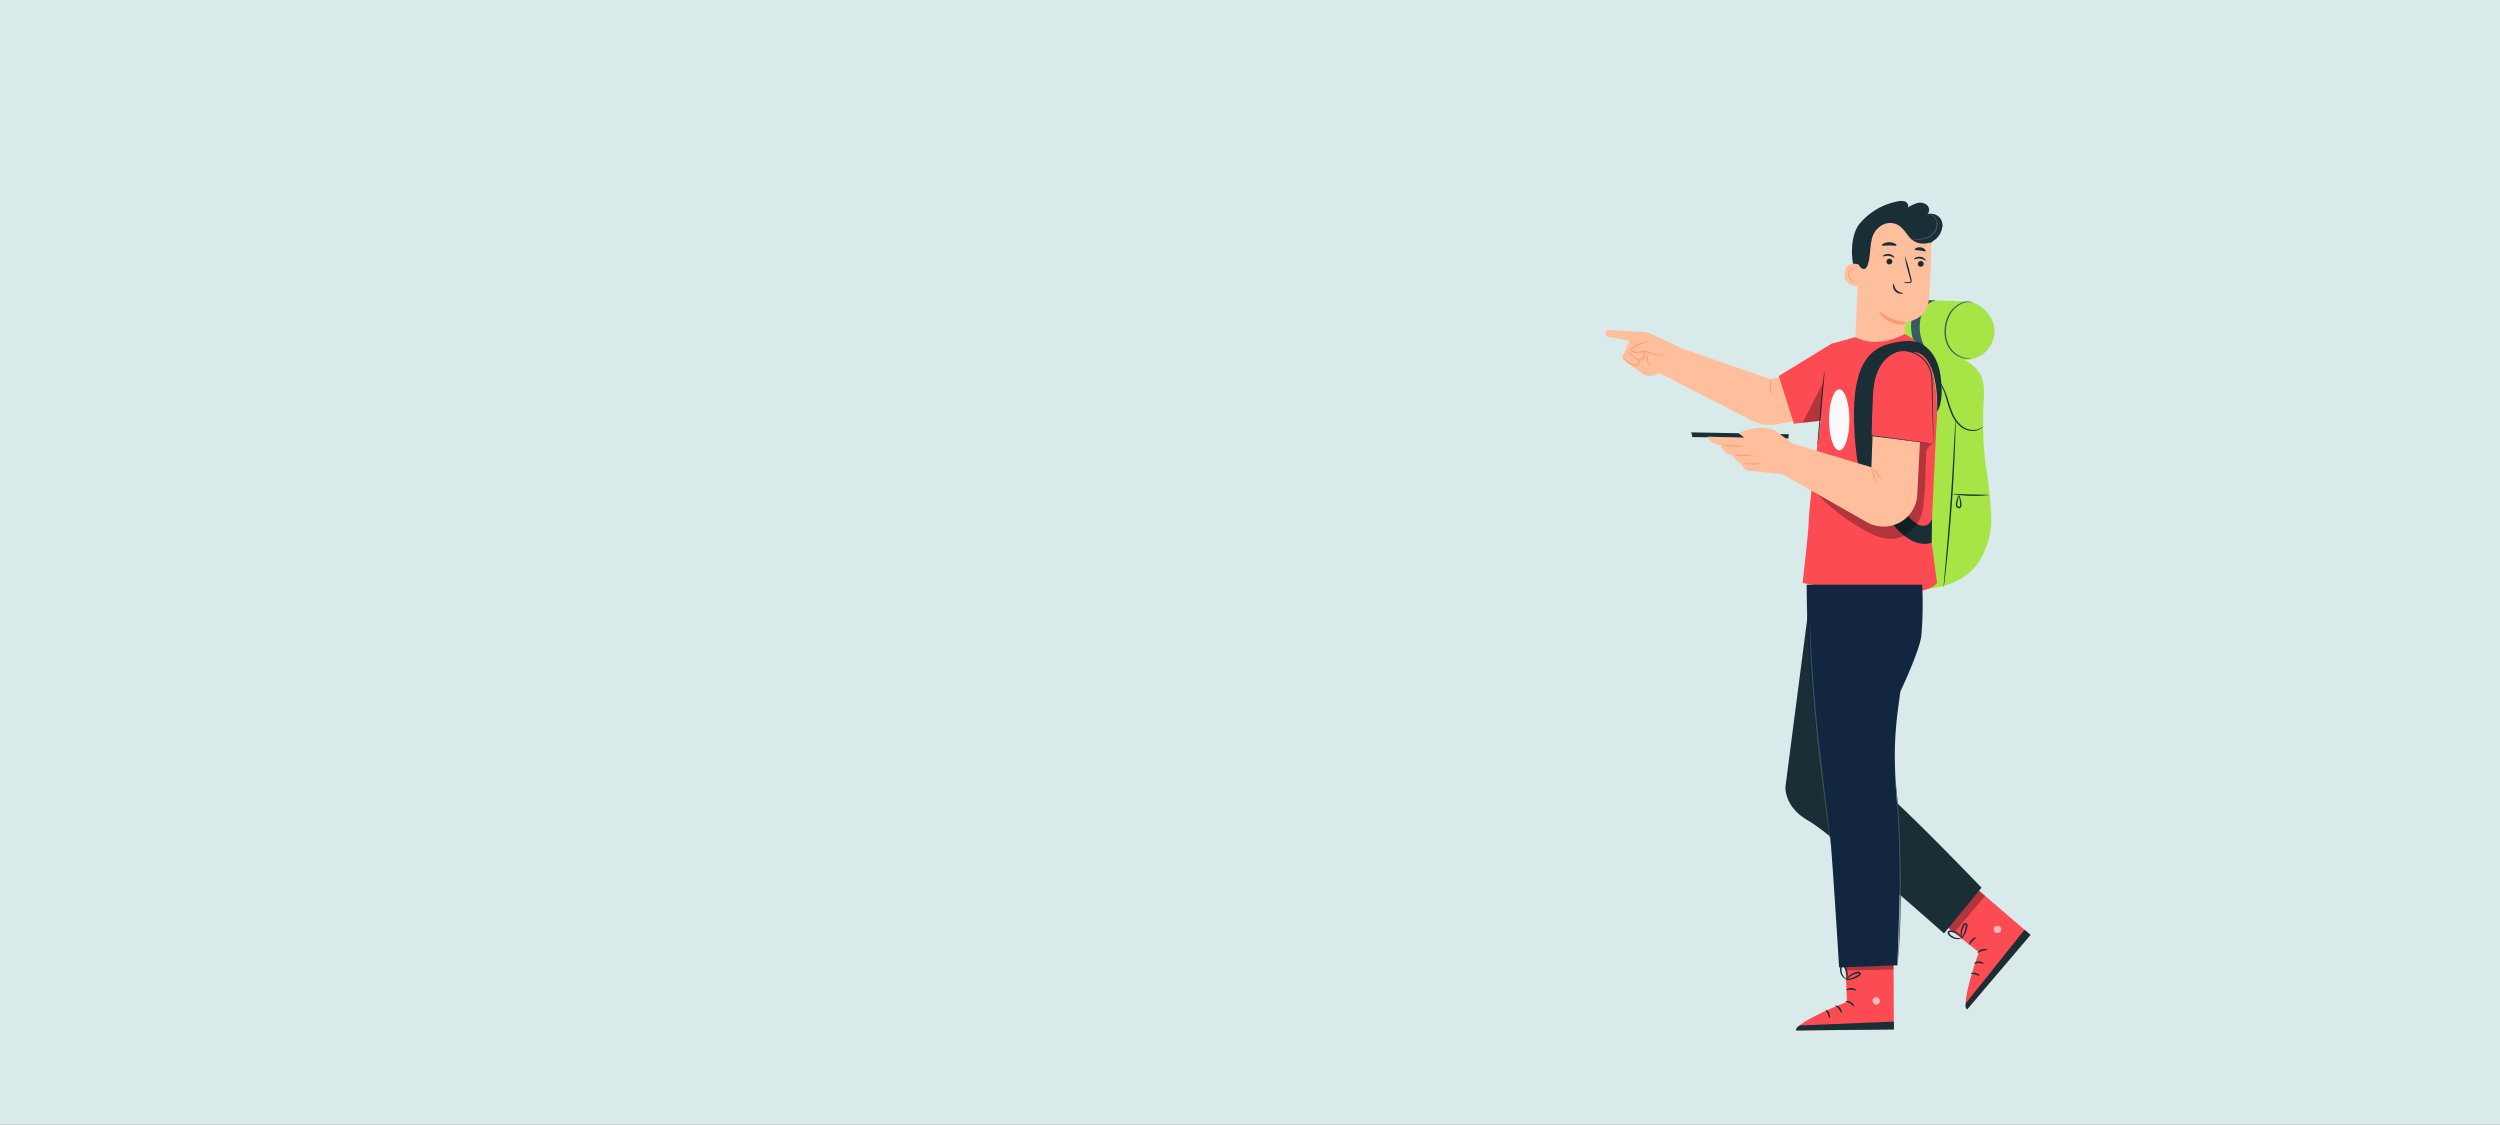<svg xmlns="http://www.w3.org/2000/svg" width="457.919" height="206" viewBox="0 0 457.919 206">
  <rect x="0" y="0" width="457.919" height="206" fill="#808080" stroke="none"/>
  <g id="Grupo_117492" data-name="Grupo 117492" transform="translate(-870.081 -2888.803)">
    <rect id="Image_Place_Holder" data-name="Image Place Holder" width="457.919" height="206" transform="translate(1328 3094.803) rotate(180)" fill="#d9eaea"/>
    <g id="Grupo_117126" data-name="Grupo 117126" transform="translate(960.54 2889.472)">
      <g id="Grupo_116951" data-name="Grupo 116951" transform="translate(247.275 63.503)">
        <g id="Grupo_116942" data-name="Grupo 116942">
          <g id="Grupo_116941" data-name="Grupo 116941">
            <path id="Trazado_161984" data-name="Trazado 161984" d="M286.189,81.4a18.323,18.323,0,0,1,10.373,1.082,7.309,7.309,0,0,1,3.685,2.832c.931,1.618.777,3.61.677,5.473a64.4,64.4,0,0,0,.395,11.366,74.986,74.986,0,0,1,1,9.418,14.2,14.2,0,0,1-2.7,8.9c-3.054,3.795-8.495,4.858-13.323,4.214a15.536,15.536,0,0,1-7.151-2.612,8.958,8.958,0,0,1-3.807-6.4" transform="translate(-275.338 -81.091)" fill="#a7e446"/>
          </g>
        </g>
        <g id="Grupo_116944" data-name="Grupo 116944" transform="translate(16.895 5.118)">
          <g id="Grupo_116943" data-name="Grupo 116943">
            <path id="Trazado_161985" data-name="Trazado 161985" d="M303.09,89.5a8.463,8.463,0,0,1,1.145,1.752,14.645,14.645,0,0,1,.776,2.143,22.028,22.028,0,0,0,.907,2.679,6,6,0,0,0,1.69,2.29,3.441,3.441,0,0,0,2.188.781,2.712,2.712,0,0,0,1.506-.437,1.685,1.685,0,0,0,.328-.276c.065-.073.1-.114.09-.12s-.158.132-.47.31a2.783,2.783,0,0,1-1.451.34,3.32,3.32,0,0,1-2.041-.784,5.943,5.943,0,0,1-1.6-2.21,24.7,24.7,0,0,1-.915-2.643,13.084,13.084,0,0,0-.841-2.154,5.87,5.87,0,0,0-.88-1.292A1.673,1.673,0,0,0,303.09,89.5Z" transform="translate(-303.089 -89.498)" fill="#1a2e35"/>
          </g>
        </g>
        <g id="Grupo_116946" data-name="Grupo 116946" transform="translate(18.275 12.57)">
          <g id="Grupo_116945" data-name="Grupo 116945">
            <path id="Trazado_161986" data-name="Trazado 161986" d="M305.361,132.52a1.463,1.463,0,0,0,.059-.309c.03-.231.07-.527.119-.892.1-.775.227-1.9.374-3.287.295-2.778.65-6.622.953-10.873s.492-8.109.592-10.9c.051-1.4.082-2.525.094-3.307,0-.368.006-.667.009-.9a1.459,1.459,0,0,0-.015-.315,1.411,1.411,0,0,0-.038.312c-.015.233-.033.53-.057.9-.044.813-.1,1.932-.177,3.3-.147,2.788-.367,6.64-.668,10.891s-.629,8.092-.877,10.874c-.121,1.366-.22,2.483-.292,3.294-.029.367-.052.664-.071.9A1.437,1.437,0,0,0,305.361,132.52Z" transform="translate(-305.355 -101.737)" fill="#1a2e35"/>
          </g>
        </g>
        <g id="Grupo_116948" data-name="Grupo 116948" transform="translate(19.829 26.298)">
          <g id="Grupo_116947" data-name="Grupo 116947">
            <path id="Trazado_161987" data-name="Trazado 161987" d="M307.907,124.314a24.666,24.666,0,0,0,6.827.178c0-.074-1.531-.06-3.414-.11S307.914,124.24,307.907,124.314Z" transform="translate(-307.907 -124.286)" fill="#1a2e35"/>
          </g>
        </g>
        <g id="Grupo_116950" data-name="Grupo 116950" transform="translate(20.515 26.474)">
          <g id="Grupo_116949" data-name="Grupo 116949">
            <path id="Trazado_161988" data-name="Trazado 161988" d="M309.582,124.575a1.786,1.786,0,0,0-.317.691,6.575,6.575,0,0,0-.2.8,1.154,1.154,0,0,0,.007.533.591.591,0,0,0,.462.423.427.427,0,0,0,.348-.1.529.529,0,0,0,.16-.286,1.6,1.6,0,0,0,.006-.519,4.754,4.754,0,0,0-.155-.815,1.615,1.615,0,0,0-.307-.7,3.622,3.622,0,0,0,.129.739,6.9,6.9,0,0,1,.1.793,1.538,1.538,0,0,1-.015.439c-.033.135-.115.206-.223.191-.267-.047-.328-.377-.273-.662s.1-.566.145-.79A3.005,3.005,0,0,0,309.582,124.575Z" transform="translate(-309.033 -124.574)" fill="#1a2e35"/>
          </g>
        </g>
      </g>
      <g id="Grupo_116956" data-name="Grupo 116956" transform="translate(250.786 53.932)">
        <g id="Grupo_116952" data-name="Grupo 116952">
          <rect id="Rectángulo_40816" data-name="Rectángulo 40816" width="23.936" height="10.714" rx="5.357" transform="matrix(-0.999, -0.033, 0.033, -0.999, 23.923, 11.498)" fill="#a7e446"/>
        </g>
        <g id="Grupo_116954" data-name="Grupo 116954" transform="translate(14.924 0.612)">
          <g id="Grupo_116953" data-name="Grupo 116953">
            <path id="Trazado_161989" data-name="Trazado 161989" d="M310.821,66.637c0-.007-.044-.041-.142-.089a1.81,1.81,0,0,0-.458-.141,2.688,2.688,0,0,0-1.719.321,4.958,4.958,0,0,0-1.94,1.727,6.533,6.533,0,0,0-.92,3.042,5.45,5.45,0,0,0,.629,3.114,4.414,4.414,0,0,0,1.858,1.813,3.957,3.957,0,0,0,1.693.448,2.636,2.636,0,0,0,.476-.024c.108-.016.163-.029.163-.038s-.23,0-.632-.038a4.213,4.213,0,0,1-1.614-.509,4.337,4.337,0,0,1-1.735-1.766,5.318,5.318,0,0,1-.58-2.98,6.468,6.468,0,0,1,.864-2.936,4.923,4.923,0,0,1,1.825-1.692,2.713,2.713,0,0,1,1.618-.382C310.606,66.55,310.811,66.66,310.821,66.637Z" transform="translate(-305.618 -66.375)" fill="#375a64"/>
          </g>
        </g>
        <g id="Grupo_116955" data-name="Grupo 116955" transform="translate(8.795 0.308)">
          <path id="Trazado_161990" data-name="Trazado 161990" d="M297.647,65.876l2.5.127a2.878,2.878,0,0,0-1.761.977,4.865,4.865,0,0,0-.963,1.8,7.777,7.777,0,0,0,2.37,7.926l-2.018-.034s-4.914-5.926-.124-10.8" transform="translate(-295.55 -65.876)" fill="#375a64"/>
        </g>
      </g>
      <g id="Grupo_116957" data-name="Grupo 116957" transform="translate(248.761 36.129)">
        <path id="Trazado_161991" data-name="Trazado 161991" d="M278.508,49.541c-1.019-2.463-1.072-6.749.485-9a11.916,11.916,0,0,1,7.151-4.316,2.265,2.265,0,0,1,1.351.017.905.905,0,0,1,.556,1.1,5.742,5.742,0,0,1,1.707-.819,1.947,1.947,0,0,1,1.782.392,1.194,1.194,0,0,1,.044,1.69,2.053,2.053,0,0,1,2.591,2.735,6.512,6.512,0,0,1-1.5,2,1.84,1.84,0,0,0-.561,1.8" transform="translate(-277.778 -36.129)" fill="#1a2e35"/>
      </g>
      <g id="Grupo_117087" data-name="Grupo 117087" transform="translate(247.41 37.404)">
        <g id="Grupo_117064" data-name="Grupo 117064" transform="translate(2.009 0.567)">
          <g id="Grupo_117063" data-name="Grupo 117063">
            <g id="Grupo_117062" data-name="Grupo 117062">
              <g id="Grupo_116978" data-name="Grupo 116978">
                <g id="Grupo_116977" data-name="Grupo 116977">
                  <g id="Grupo_116976" data-name="Grupo 116976">
                    <g id="Grupo_116966" data-name="Grupo 116966">
                      <g id="Grupo_116965" data-name="Grupo 116965">
                        <g id="Grupo_116964" data-name="Grupo 116964">
                          <g id="Grupo_116963" data-name="Grupo 116963">
                            <g id="Grupo_116962" data-name="Grupo 116962">
                              <g id="Grupo_116961" data-name="Grupo 116961">
                                <g id="Grupo_116960" data-name="Grupo 116960">
                                  <g id="Grupo_116959" data-name="Grupo 116959">
                                    <g id="Grupo_116958" data-name="Grupo 116958">
                                      <path id="Trazado_161992" data-name="Trazado 161992" d="M279.573,46.206l-.709,15.086a4.493,4.493,0,0,0,4.5,4.7h0a4.5,4.5,0,0,0,4.477-4.289c.052-1.135.1-2.083.111-2.2,0,0,3.858-.181,4.314-3.968.22-1.831.367-5.638.46-9.084A7.106,7.106,0,0,0,286.38,39.2l-.367-.04C282.042,38.968,279.658,42.231,279.573,46.206Z" transform="translate(-278.859 -39.154)" fill="#ffbf9d"/>
                                    </g>
                                  </g>
                                </g>
                              </g>
                            </g>
                          </g>
                        </g>
                      </g>
                    </g>
                    <g id="Grupo_116975" data-name="Grupo 116975" transform="translate(4.311 18.361)">
                      <g id="Grupo_116974" data-name="Grupo 116974">
                        <g id="Grupo_116973" data-name="Grupo 116973">
                          <g id="Grupo_116972" data-name="Grupo 116972">
                            <g id="Grupo_116971" data-name="Grupo 116971">
                              <g id="Grupo_116970" data-name="Grupo 116970">
                                <g id="Grupo_116969" data-name="Grupo 116969">
                                  <g id="Grupo_116968" data-name="Grupo 116968">
                                    <g id="Grupo_116967" data-name="Grupo 116967">
                                      <path id="Trazado_161993" data-name="Trazado 161993" d="M290.732,71.251a8.869,8.869,0,0,1-4.793-1.939s.756,2.374,4.578,2.44Z" transform="translate(-285.939 -69.312)" fill="#ff9a6c"/>
                                    </g>
                                  </g>
                                </g>
                              </g>
                            </g>
                          </g>
                        </g>
                      </g>
                    </g>
                  </g>
                </g>
              </g>
              <g id="Grupo_117061" data-name="Grupo 117061" transform="translate(4.817 5.725)">
                <g id="Grupo_117060" data-name="Grupo 117060">
                  <g id="Grupo_117041" data-name="Grupo 117041" transform="translate(0.153 2.148)">
                    <g id="Grupo_117040" data-name="Grupo 117040">
                      <g id="Grupo_117039" data-name="Grupo 117039">
                        <g id="Grupo_116998" data-name="Grupo 116998" transform="translate(5.741 0.509)">
                          <g id="Grupo_116987" data-name="Grupo 116987" transform="translate(0.686 0.79)">
                            <g id="Grupo_116986" data-name="Grupo 116986">
                              <g id="Grupo_116985" data-name="Grupo 116985">
                                <g id="Grupo_116984" data-name="Grupo 116984">
                                  <g id="Grupo_116983" data-name="Grupo 116983">
                                    <g id="Grupo_116982" data-name="Grupo 116982">
                                      <g id="Grupo_116981" data-name="Grupo 116981">
                                        <g id="Grupo_116980" data-name="Grupo 116980">
                                          <g id="Grupo_116979" data-name="Grupo 116979">
                                            <path id="Trazado_161994" data-name="Trazado 161994" d="M298.668,54.771a.545.545,0,0,1-.581.49.521.521,0,0,1-.506-.549.544.544,0,0,1,.581-.49A.521.521,0,0,1,298.668,54.771Z" transform="translate(-297.58 -54.221)" fill="#1a2e35"/>
                                          </g>
                                        </g>
                                      </g>
                                    </g>
                                  </g>
                                </g>
                              </g>
                            </g>
                          </g>
                          <g id="Grupo_116997" data-name="Grupo 116997">
                            <g id="Grupo_116996" data-name="Grupo 116996">
                              <g id="Grupo_116995" data-name="Grupo 116995">
                                <g id="Grupo_116994" data-name="Grupo 116994">
                                  <g id="Grupo_116993" data-name="Grupo 116993">
                                    <g id="Grupo_116992" data-name="Grupo 116992">
                                      <g id="Grupo_116991" data-name="Grupo 116991">
                                        <g id="Grupo_116990" data-name="Grupo 116990">
                                          <g id="Grupo_116989" data-name="Grupo 116989">
                                            <g id="Grupo_116988" data-name="Grupo 116988">
                                              <path id="Trazado_161995" data-name="Trazado 161995" d="M298.59,53.615c-.075.063-.452-.285-1.036-.346s-1.042.184-1.1.105c-.027-.035.055-.155.256-.27a1.5,1.5,0,0,1,.888-.172,1.436,1.436,0,0,1,.815.363C298.58,53.452,298.627,53.587,298.59,53.615Z" transform="translate(-296.453 -52.923)" fill="#1a2e35"/>
                                            </g>
                                          </g>
                                        </g>
                                      </g>
                                    </g>
                                  </g>
                                </g>
                              </g>
                            </g>
                          </g>
                        </g>
                        <g id="Grupo_117018" data-name="Grupo 117018">
                          <g id="Grupo_117007" data-name="Grupo 117007" transform="translate(0.689 0.88)">
                            <g id="Grupo_117006" data-name="Grupo 117006">
                              <g id="Grupo_117005" data-name="Grupo 117005">
                                <g id="Grupo_117004" data-name="Grupo 117004">
                                  <g id="Grupo_117003" data-name="Grupo 117003">
                                    <g id="Grupo_117002" data-name="Grupo 117002">
                                      <g id="Grupo_117001" data-name="Grupo 117001">
                                        <g id="Grupo_117000" data-name="Grupo 117000">
                                          <g id="Grupo_116999" data-name="Grupo 116999">
                                            <path id="Trazado_161996" data-name="Trazado 161996" d="M289.243,54.083a.544.544,0,0,1-.581.49.521.521,0,0,1-.506-.549.545.545,0,0,1,.581-.491A.522.522,0,0,1,289.243,54.083Z" transform="translate(-288.155 -53.533)" fill="#1a2e35"/>
                                          </g>
                                        </g>
                                      </g>
                                    </g>
                                  </g>
                                </g>
                              </g>
                            </g>
                          </g>
                          <g id="Grupo_117017" data-name="Grupo 117017">
                            <g id="Grupo_117016" data-name="Grupo 117016">
                              <g id="Grupo_117015" data-name="Grupo 117015">
                                <g id="Grupo_117014" data-name="Grupo 117014">
                                  <g id="Grupo_117013" data-name="Grupo 117013">
                                    <g id="Grupo_117012" data-name="Grupo 117012">
                                      <g id="Grupo_117011" data-name="Grupo 117011">
                                        <g id="Grupo_117010" data-name="Grupo 117010">
                                          <g id="Grupo_117009" data-name="Grupo 117009">
                                            <g id="Grupo_117008" data-name="Grupo 117008">
                                              <path id="Trazado_161997" data-name="Trazado 161997" d="M289.16,52.778c-.075.063-.453-.284-1.036-.346s-1.042.184-1.1.106c-.027-.035.054-.155.256-.27a1.491,1.491,0,0,1,.888-.172,1.436,1.436,0,0,1,.815.363C289.149,52.616,289.2,52.75,289.16,52.778Z" transform="translate(-287.023 -52.086)" fill="#1a2e35"/>
                                            </g>
                                          </g>
                                        </g>
                                      </g>
                                    </g>
                                  </g>
                                </g>
                              </g>
                            </g>
                          </g>
                        </g>
                        <g id="Grupo_117028" data-name="Grupo 117028" transform="translate(3.787 0.358)">
                          <g id="Grupo_117027" data-name="Grupo 117027">
                            <g id="Grupo_117026" data-name="Grupo 117026">
                              <g id="Grupo_117025" data-name="Grupo 117025">
                                <g id="Grupo_117024" data-name="Grupo 117024">
                                  <g id="Grupo_117023" data-name="Grupo 117023">
                                    <g id="Grupo_117022" data-name="Grupo 117022">
                                      <g id="Grupo_117021" data-name="Grupo 117021">
                                        <g id="Grupo_117020" data-name="Grupo 117020">
                                          <g id="Grupo_117019" data-name="Grupo 117019">
                                            <path id="Trazado_161998" data-name="Trazado 161998" d="M293.243,57.559a3.9,3.9,0,0,1,.965-.069c.15,0,.295-.013.331-.113a.759.759,0,0,0-.052-.452l-.318-1.181a19.647,19.647,0,0,1-.669-3.072,19.585,19.585,0,0,1,.914,3.01l.3,1.186a.866.866,0,0,1,.014.592.375.375,0,0,1-.268.191,1.011,1.011,0,0,1-.257.008A3.822,3.822,0,0,1,293.243,57.559Z" transform="translate(-293.243 -52.674)" fill="#1a2e35"/>
                                          </g>
                                        </g>
                                      </g>
                                    </g>
                                  </g>
                                </g>
                              </g>
                            </g>
                          </g>
                        </g>
                        <g id="Grupo_117038" data-name="Grupo 117038" transform="translate(1.893 5.461)">
                          <g id="Grupo_117037" data-name="Grupo 117037">
                            <g id="Grupo_117036" data-name="Grupo 117036">
                              <g id="Grupo_117035" data-name="Grupo 117035">
                                <g id="Grupo_117034" data-name="Grupo 117034">
                                  <g id="Grupo_117033" data-name="Grupo 117033">
                                    <g id="Grupo_117032" data-name="Grupo 117032">
                                      <g id="Grupo_117031" data-name="Grupo 117031">
                                        <g id="Grupo_117030" data-name="Grupo 117030">
                                          <g id="Grupo_117029" data-name="Grupo 117029">
                                            <path id="Trazado_161999" data-name="Trazado 161999" d="M290.267,61.057c.1,0,.028.637.521,1.145s1.174.511,1.17.6c0,.041-.163.107-.449.083a1.583,1.583,0,0,1-.98-.465,1.378,1.378,0,0,1-.4-.956C290.137,61.2,290.224,61.048,290.267,61.057Z" transform="translate(-290.133 -61.056)" fill="#1a2e35"/>
                                          </g>
                                        </g>
                                      </g>
                                    </g>
                                  </g>
                                </g>
                              </g>
                            </g>
                          </g>
                        </g>
                      </g>
                    </g>
                  </g>
                  <g id="Grupo_117050" data-name="Grupo 117050">
                    <g id="Grupo_117049" data-name="Grupo 117049">
                      <g id="Grupo_117048" data-name="Grupo 117048">
                        <g id="Grupo_117047" data-name="Grupo 117047">
                          <g id="Grupo_117046" data-name="Grupo 117046">
                            <g id="Grupo_117045" data-name="Grupo 117045">
                              <g id="Grupo_117044" data-name="Grupo 117044">
                                <g id="Grupo_117043" data-name="Grupo 117043">
                                  <g id="Grupo_117042" data-name="Grupo 117042">
                                    <path id="Trazado_162000" data-name="Trazado 162000" d="M289.459,49.13c-.075.152-.648.015-1.341.023s-1.266.135-1.341-.016c-.033-.072.079-.211.318-.34a2.331,2.331,0,0,1,2.044-.005C289.378,48.92,289.492,49.058,289.459,49.13Z" transform="translate(-286.771 -48.558)" fill="#1a2e35"/>
                                  </g>
                                </g>
                              </g>
                            </g>
                          </g>
                        </g>
                      </g>
                    </g>
                  </g>
                  <g id="Grupo_117059" data-name="Grupo 117059" transform="translate(6.026 0.918)">
                    <g id="Grupo_117058" data-name="Grupo 117058">
                      <g id="Grupo_117057" data-name="Grupo 117057">
                        <g id="Grupo_117056" data-name="Grupo 117056">
                          <g id="Grupo_117055" data-name="Grupo 117055">
                            <g id="Grupo_117054" data-name="Grupo 117054">
                              <g id="Grupo_117053" data-name="Grupo 117053">
                                <g id="Grupo_117052" data-name="Grupo 117052">
                                  <g id="Grupo_117051" data-name="Grupo 117051">
                                    <path id="Trazado_162001" data-name="Trazado 162001" d="M298.643,50.787c-.117.121-.5-.06-.986-.118-.48-.075-.9-.007-.981-.156-.033-.071.045-.2.237-.3a1.438,1.438,0,0,1,1.584.22C298.654,50.585,298.7,50.728,298.643,50.787Z" transform="translate(-296.669 -50.065)" fill="#1a2e35"/>
                                  </g>
                                </g>
                              </g>
                            </g>
                          </g>
                        </g>
                      </g>
                    </g>
                  </g>
                </g>
              </g>
            </g>
          </g>
        </g>
        <g id="Grupo_117084" data-name="Grupo 117084" transform="translate(0 10.236)">
          <g id="Grupo_117073" data-name="Grupo 117073">
            <g id="Grupo_117072" data-name="Grupo 117072">
              <g id="Grupo_117071" data-name="Grupo 117071">
                <g id="Grupo_117070" data-name="Grupo 117070">
                  <g id="Grupo_117069" data-name="Grupo 117069">
                    <g id="Grupo_117068" data-name="Grupo 117068">
                      <g id="Grupo_117067" data-name="Grupo 117067">
                        <g id="Grupo_117066" data-name="Grupo 117066">
                          <g id="Grupo_117065" data-name="Grupo 117065">
                            <path id="Trazado_162002" data-name="Trazado 162002" d="M278.289,55.261c-.062-.035-2.523-1.052-2.72,1.55A1.962,1.962,0,0,0,278.036,59C278.045,58.925,278.289,55.261,278.289,55.261Z" transform="translate(-275.559 -55.036)" fill="#ffbf9d"/>
                          </g>
                        </g>
                      </g>
                    </g>
                  </g>
                </g>
              </g>
            </g>
          </g>
          <g id="Grupo_117083" data-name="Grupo 117083" transform="translate(0.664 0.821)">
            <g id="Grupo_117082" data-name="Grupo 117082">
              <g id="Grupo_117081" data-name="Grupo 117081">
                <g id="Grupo_117080" data-name="Grupo 117080">
                  <g id="Grupo_117079" data-name="Grupo 117079">
                    <g id="Grupo_117078" data-name="Grupo 117078">
                      <g id="Grupo_117077" data-name="Grupo 117077">
                        <g id="Grupo_117076" data-name="Grupo 117076">
                          <g id="Grupo_117075" data-name="Grupo 117075">
                            <g id="Grupo_117074" data-name="Grupo 117074">
                              <path id="Trazado_162003" data-name="Trazado 162003" d="M277.742,58.481c-.011-.009-.048.029-.127.058a.451.451,0,0,1-.339-.019,1.124,1.124,0,0,1-.443-1.045,1.5,1.5,0,0,1,.176-.639.525.525,0,0,1,.368-.322.232.232,0,0,1,.258.144c.029.075.009.126.022.132s.06-.04.046-.149a.289.289,0,0,0-.09-.17.345.345,0,0,0-.246-.085.64.64,0,0,0-.5.368,1.545,1.545,0,0,0-.212.713,1.18,1.18,0,0,0,.576,1.174.488.488,0,0,0,.42-.037C277.732,58.544,277.751,58.487,277.742,58.481Z" transform="translate(-276.649 -56.385)" fill="#ff9a6c"/>
                            </g>
                          </g>
                        </g>
                      </g>
                    </g>
                  </g>
                </g>
              </g>
            </g>
          </g>
        </g>
        <g id="Grupo_117086" data-name="Grupo 117086" transform="translate(2.27 0)">
          <g id="Grupo_117085" data-name="Grupo 117085">
            <path id="Trazado_162004" data-name="Trazado 162004" d="M294.927,41.307a3.46,3.46,0,0,1-5.9,2.461c-.777-.936-1.429-2.083-2.547-2.564a3.1,3.1,0,0,0-2.391.068l-.023.01a3.976,3.976,0,0,0-2.1,2.852c-.359,1.651-.2,3.142-.754,4.64a1.038,1.038,0,0,1-.366.566c-.332.2-.771-.031-1.009-.34a3.215,3.215,0,0,1-.521-1.766,10.73,10.73,0,0,1,.479-4.2,7.3,7.3,0,0,1,2.391-3.45,6.916,6.916,0,0,1,5.022-1.3,8.5,8.5,0,0,1,4.711,2.28,4.982,4.982,0,0,1,1.395,2.007" transform="translate(-279.288 -38.223)" fill="#1a2e35"/>
          </g>
        </g>
      </g>
      <g id="Grupo_117089" data-name="Grupo 117089" transform="translate(259.553 38.416)">
        <g id="Grupo_117088" data-name="Grupo 117088">
          <path id="Trazado_162005" data-name="Trazado 162005" d="M298.657,39.892a.769.769,0,0,1,.359.043,1.79,1.79,0,0,1,.823.544,2.216,2.216,0,0,1,.546,1.36,2.5,2.5,0,0,1-.629,1.677,3.276,3.276,0,0,1-1.492.99,4.448,4.448,0,0,1-1.444.207,5.53,5.53,0,0,1-.972-.1,1.067,1.067,0,0,1-.345-.1c.005-.037.506.075,1.316.061a4.65,4.65,0,0,0,1.385-.24,3.2,3.2,0,0,0,1.4-.945,2.371,2.371,0,0,0,.6-1.542,2.133,2.133,0,0,0-.469-1.274,1.871,1.871,0,0,0-.74-.562A3.486,3.486,0,0,1,298.657,39.892Z" transform="translate(-295.504 -39.885)" fill="#375a64"/>
        </g>
      </g>
      <path id="Trazado_162006" data-name="Trazado 162006" d="M256.374,91.552l1.222-8.916-17.525,3.518-15.946-5.528-4.307,4.426,16.969,8.74a7.821,7.821,0,0,0,4.865.62Z" transform="translate(-6.345 -17.406)" fill="#ffbf9d"/>
      <path id="Trazado_162007" data-name="Trazado 162007" d="M217.78,78.413s-6.1-2.917-6.488-3.014c-.3-.076-4.906-.32-7-.429a.656.656,0,0,0-.13,1.3c.026,0,.052.007.079.009,1.171.1,3.749.684,3.749.684l-1.171,2.743a.658.658,0,0,0,.214.788l3.548,2.624a2.914,2.914,0,0,0,2.9-.283h0l1.563.32Z" transform="translate(0 -15.193)" fill="#ffbf9d"/>
      <g id="Grupo_117091" data-name="Grupo 117091" transform="translate(206.793 63.577)">
        <path id="Trazado_162008" data-name="Trazado 162008" d="M208.854,82.313a2.974,2.974,0,0,0,2.262,1.56.808.808,0,0,0,.56-.2.5.5,0,0,0,.13-.555.827.827,0,0,0-.268-.289l-2.077-1.613" transform="translate(-208.849 -81.214)" fill="#ffbf9d"/>
        <g id="Grupo_117090" data-name="Grupo 117090" transform="translate(0)">
          <path id="Trazado_162009" data-name="Trazado 162009" d="M209.457,81.214a5.323,5.323,0,0,1,.868.583l.907.676c.17.135.345.248.535.421a.55.55,0,0,1,.175.379.631.631,0,0,1-.135.4.872.872,0,0,1-.725.293,1.866,1.866,0,0,1-.681-.162,3.491,3.491,0,0,1-.968-.626,2.433,2.433,0,0,1-.5-.6c-.091-.164-.094-.273-.083-.274s.045.091.15.231a3.036,3.036,0,0,0,.525.528,3.709,3.709,0,0,0,.945.562,1.736,1.736,0,0,0,.614.136.685.685,0,0,0,.56-.218.373.373,0,0,0-.021-.517c-.151-.141-.348-.281-.508-.413l-.88-.711A5.331,5.331,0,0,1,209.457,81.214Z" transform="translate(-208.846 -81.213)" fill="#ff9a6c"/>
        </g>
      </g>
      <g id="Grupo_117092" data-name="Grupo 117092" transform="translate(211.19 63.954)">
        <path id="Trazado_162010" data-name="Trazado 162010" d="M216.6,84.137c-.018.016-.136-.069-.265-.265a1.8,1.8,0,0,1-.08-1.75c.11-.207.22-.3.239-.289a2.558,2.558,0,0,0,.106,2.3Z" transform="translate(-216.068 -81.831)" fill="#ff9a6c"/>
      </g>
      <g id="Grupo_117094" data-name="Grupo 117094" transform="translate(208.541 61.94)">
        <path id="Trazado_162011" data-name="Trazado 162011" d="M212.462,81.436a.8.8,0,0,0,1.472-.43,1.626,1.626,0,0,0-.689-1.1l-1.526-1.378" transform="translate(-211.717 -78.524)" fill="#ffbf9d"/>
        <g id="Grupo_117093" data-name="Grupo 117093">
          <path id="Trazado_162012" data-name="Trazado 162012" d="M211.717,78.525a3.1,3.1,0,0,1,.64.48l.656.563a5.519,5.519,0,0,1,.77.754,1.2,1.2,0,0,1,.238.541.882.882,0,0,1-.887,1.008.842.842,0,0,1-.558-.245c-.1-.105-.124-.186-.114-.191s.06.054.166.13a.841.841,0,0,0,.509.161.72.72,0,0,0,.618-.4.814.814,0,0,0-.136-.885,6.37,6.37,0,0,0-.731-.735l-.627-.6A3.148,3.148,0,0,1,211.717,78.525Z" transform="translate(-211.716 -78.523)" fill="#ff9a6c"/>
        </g>
      </g>
      <g id="Grupo_117096" data-name="Grupo 117096" transform="translate(208.162 61.706)">
        <path id="Trazado_162013" data-name="Trazado 162013" d="M214.894,78.146a11.631,11.631,0,0,0-3.478,1.455.311.311,0,0,0-.153.16.278.278,0,0,0,.132.267,1.616,1.616,0,0,0,1.15.261,11.622,11.622,0,0,1,1.2-.124,8.555,8.555,0,0,1,2.015.535,1.921,1.921,0,0,0,1.953-.342" transform="translate(-211.158 -78.143)" fill="#ffbf9d"/>
        <g id="Grupo_117095" data-name="Grupo 117095">
          <path id="Trazado_162014" data-name="Trazado 162014" d="M217.65,80.355c.005,0-.016.037-.063.094a1.077,1.077,0,0,1-.253.2,1.91,1.91,0,0,1-1.167.208,9.217,9.217,0,0,1-1.683-.463,2.927,2.927,0,0,0-.978-.133c-.344.017-.7.1-1.092.128a1.679,1.679,0,0,1-1.116-.268.479.479,0,0,1-.2-.262.264.264,0,0,1,.033-.2.4.4,0,0,1,.119-.119c.153-.1.294-.178.438-.261a11,11,0,0,1,1.586-.732,9.511,9.511,0,0,1,1.126-.34,1.567,1.567,0,0,1,.426-.069c.009.034-.589.172-1.5.544a12.468,12.468,0,0,0-1.545.762c-.138.081-.286.17-.421.258-.064.046-.08.076-.071.113a.292.292,0,0,0,.123.146,1.5,1.5,0,0,0,.984.225c.364-.023.726-.108,1.094-.124a3.036,3.036,0,0,1,1.041.152,10.378,10.378,0,0,0,1.646.5,1.938,1.938,0,0,0,1.112-.135A3.987,3.987,0,0,0,217.65,80.355Z" transform="translate(-211.095 -78.14)" fill="#ff9a6c"/>
        </g>
      </g>
      <g id="Grupo_117097" data-name="Grupo 117097" transform="translate(233.712 68.678)">
        <path id="Trazado_162015" data-name="Trazado 162015" d="M253.347,92.745a5.359,5.359,0,0,1-.093-3.154c.059.009-.015.712.013,1.578S253.405,92.733,253.347,92.745Z" transform="translate(-253.06 -89.591)" fill="#ff9a6c"/>
      </g>
      <path id="Trazado_162016" data-name="Trazado 162016" d="M272.538,76.766l-4.973,5.6s-2.656,19.352-2.846,20.869-.694,6.379-.694,7.707-1.1,10.83-1.1,10.83,21.1,4.381,24.631,0l-1.1-8.136.956-20.183s1.582-14.009-5.805-17.26C281.606,76.2,276.935,79.012,272.538,76.766Z" transform="translate(-23.206 -15.674)" fill="#fc4b52"/>
      <path id="Trazado_162017" data-name="Trazado 162017" d="M291.037,79s-1.456-1.437-6.1-.234c-4.9,1.269-7.482,5.853-6.267,18.83,1,10.7,5.235,12.241,5.235,12.241s-2.318-16.142-1.92-22.895c.5-8.528,9.054-6.405,9.054-6.405C292.254,80.145,291.037,79,291.037,79Z" transform="translate(-29.249 -16.491)" fill="#1a2e35"/>
      <path id="Trazado_162018" data-name="Trazado 162018" d="M269.742,77.131l-4.3,1.184-9.67,5.92,2.754,8.744,5.678-.622Z" transform="translate(-20.409 -16.039)" fill="#fc4b52"/>
      <g id="Grupo_117098" data-name="Grupo 117098" transform="translate(242.434 67.163)">
        <path id="Trazado_162019" data-name="Trazado 162019" d="M268.69,87.1c.057.005-.188,3.131-.546,6.981s-.693,6.968-.749,6.963.188-3.131.546-6.982S268.634,87.1,268.69,87.1Z" transform="translate(-267.387 -87.102)" fill="#1a2e35"/>
      </g>
      <path id="Trazado_162020" data-name="Trazado 162020" d="M294.539,126.836s-1.374,4.412-6.225-2.872-4.169-4.027-4.169-4.027l-.995,1.182s5.336,12.021,11.324,10.136Z" transform="translate(-31.118 -32.5)" fill="#1a2e35"/>
      <path id="Trazado_162021" data-name="Trazado 162021" d="M266.749,90.556l-3.827,7.5,3.162-.346Z" transform="translate(-23.206 -21.29)" opacity="0.3"/>
      <g id="Grupo_117099" data-name="Grupo 117099" transform="translate(241.788 80.157)" opacity="0.3">
        <path id="Trazado_162022" data-name="Trazado 162022" d="M266.325,117.466a35.934,35.934,0,0,0,9.82,7.542,8.658,8.658,0,0,0,4.974,1.294A6.107,6.107,0,0,0,285.538,123c.9-1.69.768-2.5.981-4.4.235-2.094.236-4.888.346-6.8.019-.339.026-.73.026-1.1a1.875,1.875,0,0,1,1.336-1.8h0a4.409,4.409,0,0,0-1.932-.434,2.7,2.7,0,0,0-1.768,1.425c-2.151,3.548-1.214,8.749-5.319,10.958a6.932,6.932,0,0,1-4.4.645c-3.359-.548-5.932-2.757-8.41-4.91" transform="translate(-266.325 -108.446)"/>
      </g>
      <ellipse id="Elipse_5527" data-name="Elipse 5527" cx="1.861" cy="5.6" rx="1.861" ry="5.6" transform="translate(244.569 70.635)" fill="#fafafa"/>
      <g id="Grupo_117105" data-name="Grupo 117105" transform="translate(238.531 173.499)">
        <path id="Trazado_162023" data-name="Trazado 162023" d="M269.875,261.876l.427,9.218s-9.226,3.53-9.313,5.241l17.9-.186-.076-14.39Z" transform="translate(-260.981 -261.759)" fill="#fc4b52"/>
        <g id="Grupo_117100" data-name="Grupo 117100" transform="translate(13.981 8.473)" opacity="0.6">
          <path id="Trazado_162024" data-name="Trazado 162024" d="M284.807,275.7a.731.731,0,0,1,.514.829.7.7,0,0,1-.818.517.772.772,0,0,1-.54-.881.729.729,0,0,1,.91-.443" transform="translate(-283.94 -275.676)" fill="#fff"/>
        </g>
        <path id="Trazado_162025" data-name="Trazado 162025" d="M278.886,284.473l-.007-1.435-17.2.705s-.794.355-.7.916Z" transform="translate(-260.976 -270.083)" fill="#1a2e35"/>
        <g id="Grupo_117101" data-name="Grupo 117101" transform="translate(9.03 9.163)">
          <path id="Trazado_162026" data-name="Trazado 162026" d="M275.808,276.893c0,.087.441.122.874.4s.666.642.746.606c.08-.018-.055-.539-.586-.865S275.788,276.813,275.808,276.893Z" transform="translate(-275.807 -276.809)" fill="#1a2e35"/>
        </g>
        <g id="Grupo_117102" data-name="Grupo 117102" transform="translate(7.16 10.006)">
          <path id="Trazado_162027" data-name="Trazado 162027" d="M272.737,278.231c-.02.085.361.23.662.6s.39.757.477.752c.082.013.138-.5-.245-.949S272.737,278.147,272.737,278.231Z" transform="translate(-272.736 -278.194)" fill="#1a2e35"/>
        </g>
        <g id="Grupo_117103" data-name="Grupo 117103" transform="translate(5.402 10.8)">
          <path id="Trazado_162028" data-name="Trazado 162028" d="M270.564,281c.08.018.2-.42-.032-.9s-.641-.662-.677-.589.22.326.4.72S270.477,280.991,270.564,281Z" transform="translate(-269.849 -279.498)" fill="#1a2e35"/>
        </g>
        <g id="Grupo_117104" data-name="Grupo 117104" transform="translate(9.163 6.812)">
          <path id="Trazado_162029" data-name="Trazado 162029" d="M276.029,273.271c.037.079.437-.046.932-.017s.882.18.926.1-.329-.384-.911-.409S275.985,273.2,276.029,273.271Z" transform="translate(-276.026 -272.947)" fill="#1a2e35"/>
        </g>
      </g>
      <path id="Trazado_162030" data-name="Trazado 162030" d="M275.727,264.943l.074,1.643,8.8-.171,0-1.481Z" transform="translate(-28.215 -89.502)" opacity="0.3"/>
      <g id="Grupo_117106" data-name="Grupo 117106" transform="translate(247.646 177.307)">
        <path id="Trazado_162031" data-name="Trazado 162031" d="M275.946,269.479a1.672,1.672,0,0,0,.9-.013,4.012,4.012,0,0,0,.935-.3,4.2,4.2,0,0,0,.512-.278,1.107,1.107,0,0,0,.268-.214.381.381,0,0,0,.035-.466.481.481,0,0,0-.385-.2,1.2,1.2,0,0,0-.336.05,3.222,3.222,0,0,0-.555.2,3.14,3.14,0,0,0-.821.552c-.412.388-.55.717-.52.734s.239-.248.659-.569a3.592,3.592,0,0,1,.8-.459,3.29,3.29,0,0,1,.513-.164c.189-.052.35-.055.4.029.018.032.02.045-.019.1a.908.908,0,0,1-.2.156,4.763,4.763,0,0,1-.471.275,4.964,4.964,0,0,1-.863.342A6.285,6.285,0,0,0,275.946,269.479Z" transform="translate(-275.946 -268.014)" fill="#1a2e35"/>
      </g>
      <g id="Grupo_117107" data-name="Grupo 117107" transform="translate(246.564 176.059)">
        <path id="Trazado_162032" data-name="Trazado 162032" d="M275.366,268.8a1.429,1.429,0,0,0,.227-.868,2.9,2.9,0,0,0-.132-.98,2.938,2.938,0,0,0-.234-.542.74.74,0,0,0-.577-.446.419.419,0,0,0-.372.254,1.223,1.223,0,0,0-.088.329,1.981,1.981,0,0,0,.005.6,2.063,2.063,0,0,0,.393.922c.355.46.72.561.728.531.029-.044-.278-.209-.55-.653a2.062,2.062,0,0,1-.293-.84,1.856,1.856,0,0,1,.012-.518c.026-.191.1-.345.167-.326.089,0,.242.139.317.29a2.961,2.961,0,0,1,.227.484,3.214,3.214,0,0,1,.183.893C275.408,268.461,275.318,268.789,275.366,268.8Z" transform="translate(-274.169 -265.965)" fill="#1a2e35"/>
      </g>
      <g id="Grupo_117113" data-name="Grupo 117113" transform="translate(264.772 161.192)">
        <path id="Trazado_162033" data-name="Trazado 162033" d="M304.076,248.371l7.239,5.723s-3.386,9.28-2.152,10.468l11.6-13.638-10.913-9.38Z" transform="translate(-304.076 -241.545)" fill="#fc4b52"/>
        <g id="Grupo_117108" data-name="Grupo 117108" transform="translate(9.946 7.714)" opacity="0.6">
          <path id="Trazado_162034" data-name="Trazado 162034" d="M320.7,254.331a.732.732,0,0,1,.963.156.7.7,0,0,1-.146.956.772.772,0,0,1-1.019-.17.73.73,0,0,1,.262-.978" transform="translate(-320.413 -254.215)" fill="#fff"/>
        </g>
        <path id="Trazado_162035" data-name="Trazado 162035" d="M323.841,256.351l-1.088-.936-10.746,13.446s-.253.832.233,1.127Z" transform="translate(-307.153 -246.971)" fill="#1a2e35"/>
        <g id="Grupo_117109" data-name="Grupo 117109" transform="translate(6.969 11.953)">
          <path id="Trazado_162036" data-name="Trazado 162036" d="M315.535,261.936c.068.055.382-.253.875-.4s.921-.082.947-.166-.443-.312-1.037-.125S315.462,261.9,315.535,261.936Z" transform="translate(-315.523 -261.177)" fill="#1a2e35"/>
        </g>
        <g id="Grupo_117110" data-name="Grupo 117110" transform="translate(6.349 14.232)">
          <path id="Trazado_162037" data-name="Trazado 162037" d="M314.512,265.334c.052.07.41-.122.884-.108s.827.2.881.133c.064-.054-.287-.432-.877-.437S314.449,265.278,314.512,265.334Z" transform="translate(-314.505 -264.921)" fill="#1a2e35"/>
        </g>
        <g id="Grupo_117111" data-name="Grupo 117111" transform="translate(5.788 16.298)">
          <path id="Trazado_162038" data-name="Trazado 162038" d="M315.172,268.93c.066-.048-.188-.424-.7-.563s-.921.049-.889.124.39.049.807.169S315.109,268.991,315.172,268.93Z" transform="translate(-313.583 -268.315)" fill="#1a2e35"/>
        </g>
        <g id="Grupo_117112" data-name="Grupo 117112" transform="translate(5.445 9.851)">
          <path id="Trazado_162039" data-name="Trazado 162039" d="M313.051,259.1c.085.024.252-.36.6-.714s.714-.547.687-.631-.505,0-.907.421S312.97,259.087,313.051,259.1Z" transform="translate(-313.019 -257.726)" fill="#1a2e35"/>
        </g>
      </g>
      <path id="Trazado_162040" data-name="Trazado 162040" d="M306.433,250.311l1.289,1.022,5.64-6.754-1.121-.968Z" transform="translate(-40.226 -81.161)" opacity="0.3"/>
      <g id="Grupo_117114" data-name="Grupo 117114" transform="translate(268.664 168.401)">
        <path id="Trazado_162041" data-name="Trazado 162041" d="M310.614,256.219c.027.024.292-.2.578-.686a4.028,4.028,0,0,0,.388-.9,4.243,4.243,0,0,0,.126-.569,1.116,1.116,0,0,0,.015-.343.381.381,0,0,0-.328-.332.478.478,0,0,0-.4.162,1.188,1.188,0,0,0-.183.286,3.162,3.162,0,0,0-.338,1.53,1.5,1.5,0,0,0,.213.874c.048-.012-.03-.343,0-.871a3.542,3.542,0,0,1,.175-.9,3.413,3.413,0,0,1,.212-.495c.085-.177.189-.3.284-.283.036.008.047.014.064.08a.9.9,0,0,1-.012.251,4.621,4.621,0,0,1-.1.536,4.924,4.924,0,0,1-.309.875A6.1,6.1,0,0,0,310.614,256.219Z" transform="translate(-310.469 -253.385)" fill="#1a2e35"/>
      </g>
      <g id="Grupo_117115" data-name="Grupo 117115" transform="translate(266.273 169.734)">
        <path id="Trazado_162042" data-name="Trazado 162042" d="M309.247,257.07c.03-.015-.1-.35-.507-.742a2.892,2.892,0,0,0-1.389-.721.74.74,0,0,0-.715.142.418.418,0,0,0-.052.447,1.2,1.2,0,0,0,.191.283,2.013,2.013,0,0,0,.46.392,2.061,2.061,0,0,0,.953.308,1.155,1.155,0,0,0,.879-.2,7.211,7.211,0,0,1-.854-.013,2.068,2.068,0,0,1-.826-.329,1.874,1.874,0,0,1-.384-.348c-.127-.145-.2-.3-.136-.34a.512.512,0,0,1,.427-.049,3.009,3.009,0,0,1,.514.146,3.228,3.228,0,0,1,.794.448C309.017,256.815,309.206,257.1,309.247,257.07Z" transform="translate(-306.542 -255.575)" fill="#1a2e35"/>
      </g>
      <path id="Trazado_162043" data-name="Trazado 162043" d="M265.89,182.5s.479-22.016,0-22.016a29.036,29.036,0,0,1-3.873-1.938l-4.242,32.721s-.382,3.673,4.164,6.262,24.87,20.66,24.87,20.66l6.877-8.376s-13.374-13.94-18.837-18.546A112.791,112.791,0,0,1,265.89,182.5Z" transform="translate(-21.19 -47.887)" fill="#1a2e35"/>
      <g id="Grupo_117118" data-name="Grupo 117118" transform="translate(240.462 106.428)">
        <path id="Trazado_162044" data-name="Trazado 162044" d="M280.845,174.654l.463-3.486s3.35-7.045,3.829-10.063a66.7,66.7,0,0,0,.163-9.509H264.147s.091,23.88,2.643,30.581c0,0,1.3,12.823,1.487,13.9.4,2.281,1.814,25.625,1.814,25.625l10.666-.388s.926-21.462.186-27.555c-.367-3.017-.54-6.232-.62-8.893A63.229,63.229,0,0,1,280.845,174.654Z" transform="translate(-264.147 -151.595)" fill="#12263f"/>
        <g id="Grupo_117116" data-name="Grupo 117116" transform="translate(0.57 6.964)">
          <path id="Trazado_162045" data-name="Trazado 162045" d="M265.091,163.034a.387.387,0,0,1,.014.105l.019.309c.014.287.032.684.056,1.188.04,1.031.116,2.524.222,4.367.213,3.685.608,8.77,1.19,14.373s1.205,10.667,1.657,14.332c.223,1.821.4,3.3.531,4.341.058.5.1.9.136,1.181l.03.308a.467.467,0,0,1,0,.106.386.386,0,0,1-.024-.1l-.051-.305-.174-1.176c-.143-1.039-.346-2.515-.6-4.332-.489-3.661-1.136-8.723-1.717-14.33s-.955-10.7-1.131-14.387c-.088-1.845-.142-3.338-.158-4.371-.007-.5-.013-.9-.018-1.189v-.309A.46.46,0,0,1,265.091,163.034Z" transform="translate(-265.084 -163.034)" fill="#375a64"/>
        </g>
        <g id="Grupo_117117" data-name="Grupo 117117" transform="translate(16.152 35.23)">
          <path id="Trazado_162046" data-name="Trazado 162046" d="M290.678,209.46a2.15,2.15,0,0,1,.062.346q.051.368.138,1c.107.868.24,2.127.36,3.685.252,3.117.442,7.433.513,12.2s-.019,9.091-.189,12.213c-.08,1.562-.18,2.823-.264,3.693q-.071.631-.112,1a2.338,2.338,0,0,1-.053.348,2.187,2.187,0,0,1,.012-.352c.018-.247.043-.581.074-1,.06-.871.138-2.133.2-3.693.133-3.12.185-7.437.129-12.2s-.238-9.078-.452-12.194c-.1-1.558-.213-2.817-.3-3.686-.042-.421-.076-.755-.1-1A2.333,2.333,0,0,1,290.678,209.46Z" transform="translate(-290.676 -209.46)" fill="#375a64"/>
        </g>
      </g>
      <path id="Trazado_162047" data-name="Trazado 162047" d="M297.405,78.652s3.462.924,4.2,6.082-.628,6.633-.628,6.633.562-9.6-3.74-10.914l.169-1.613" transform="translate(-36.629 -16.634)" fill="#1a2e35"/>
      <path id="Trazado_162048" data-name="Trazado 162048" d="M247.288,106.107l-17.873-.346.208.866,17.578.259Z" transform="translate(-10.099 -27.238)" fill="#1a2e35"/>
      <g id="Grupo_117120" data-name="Grupo 117120" transform="translate(236.098 63.444)">
        <path id="Trazado_162049" data-name="Trazado 162049" d="M290.123,81.252a3.115,3.115,0,0,0-2,.177c-1.449.609-4.1,2.362-4.287,7.308l-.305,7.988,11.43,1.5S295.927,82.8,290.123,81.252Z" transform="translate(-267.363 -81.059)" fill="#fc4b52"/>
        <path id="Trazado_162050" data-name="Trazado 162050" d="M258.707,108.162,273.2,112.52l.216-5.835,8.678,1.264-.484,9.487a6.179,6.179,0,0,1-4.764,5.791h0a6.181,6.181,0,0,1-4.465-.644l-15.4-8.756Z" transform="translate(-256.979 -91.044)" fill="#ffbf9d"/>
        <g id="Grupo_117119" data-name="Grupo 117119" transform="translate(16.075)">
          <path id="Trazado_162051" data-name="Trazado 162051" d="M294.9,98.157a1.264,1.264,0,0,1-.01-.137c0-.1-.01-.225-.016-.385-.012-.348-.03-.839-.052-1.464-.041-1.274-.1-3.1-.17-5.339-.032-1.124-.068-2.353-.106-3.672l-.028-1.006c-.018-.167-.035-.335-.052-.505-.035-.167-.061-.339-.1-.507a5.306,5.306,0,0,0-4.9-3.945,4.19,4.19,0,0,0-2.294.655A5.905,5.905,0,0,0,285.4,83.6a8.856,8.856,0,0,0-1.307,3.331,24.183,24.183,0,0,0-.354,3.442c-.064,2.251-.124,4.366-.179,6.292l-.075-.088,8.262,1.128,2.323.326.617.09a2.048,2.048,0,0,1,.217.038,1.79,1.79,0,0,1-.2-.018l-.6-.069-2.307-.279-8.332-1.044-.077-.009,0-.078c.048-1.926.082-4.041.155-6.3a24.082,24.082,0,0,1,.351-3.472,9.042,9.042,0,0,1,1.336-3.406,6.1,6.1,0,0,1,1.834-1.805,4.392,4.392,0,0,1,2.4-.682,5.485,5.485,0,0,1,5.07,4.1c.044.174.071.351.106.525q.026.265.052.525l.023,1.018c.027,1.332.052,2.574.075,3.709.039,2.248.071,4.072.093,5.349.009.616.015,1.1.02,1.442,0,.154,0,.276,0,.371A.707.707,0,0,1,294.9,98.157Z" transform="translate(-283.382 -80.995)" fill="#1a2e35"/>
        </g>
      </g>
      <path id="Trazado_162052" data-name="Trazado 162052" d="M250.122,107.439l-3.481-2.574a4.851,4.851,0,0,0-2.411-.444,9.682,9.682,0,0,0-4.229.965l1.05.84-6.765-.208a2.857,2.857,0,0,0,2.473,1.558,2.362,2.362,0,0,0,2.183,1.819,3.055,3.055,0,0,0,1.6,1.6,1.718,1.718,0,0,0,1.964,1.31l5.926.672Z" transform="translate(-12.004 -26.708)" fill="#ffbf9d"/>
      <g id="Grupo_117121" data-name="Grupo 117121" transform="translate(224.716 80.831)">
        <path id="Trazado_162053" data-name="Trazado 162053" d="M242.557,109.84a22.469,22.469,0,0,1-4.273-.251,22.611,22.611,0,0,1,4.273.251Z" transform="translate(-238.284 -109.553)" fill="#ff9a6c"/>
      </g>
      <g id="Grupo_117122" data-name="Grupo 117122" transform="translate(226.952 82.645)">
        <path id="Trazado_162054" data-name="Trazado 162054" d="M245.7,112.633a17.207,17.207,0,0,1-3.747,0,17.207,17.207,0,0,1,3.747,0Z" transform="translate(-241.957 -112.531)" fill="#ff9a6c"/>
      </g>
      <g id="Grupo_117123" data-name="Grupo 117123" transform="translate(228.793 84.184)">
        <path id="Trazado_162055" data-name="Trazado 162055" d="M248.727,115.162a17.313,17.313,0,0,1-3.747,0,17.213,17.213,0,0,1,3.747,0Z" transform="translate(-244.98 -115.06)" fill="#ff9a6c"/>
      </g>
      <g id="Grupo_117124" data-name="Grupo 117124" transform="translate(252.242 84.942)">
        <path id="Trazado_162056" data-name="Trazado 162056" d="M284.527,119.241a8.526,8.526,0,0,1-1.02-2.936,19.694,19.694,0,0,1,1.02,2.936Z" transform="translate(-283.496 -116.305)" fill="#ff9a6c"/>
      </g>
      <g id="Grupo_117125" data-name="Grupo 117125" transform="translate(252.218 84.791)">
        <path id="Trazado_162057" data-name="Trazado 162057" d="M285.561,118.582a24.211,24.211,0,0,1-2.1-2.524,9.143,9.143,0,0,1,2.1,2.524Z" transform="translate(-283.456 -116.057)" fill="#ff9a6c"/>
      </g>
    </g>
  </g>
</svg>
